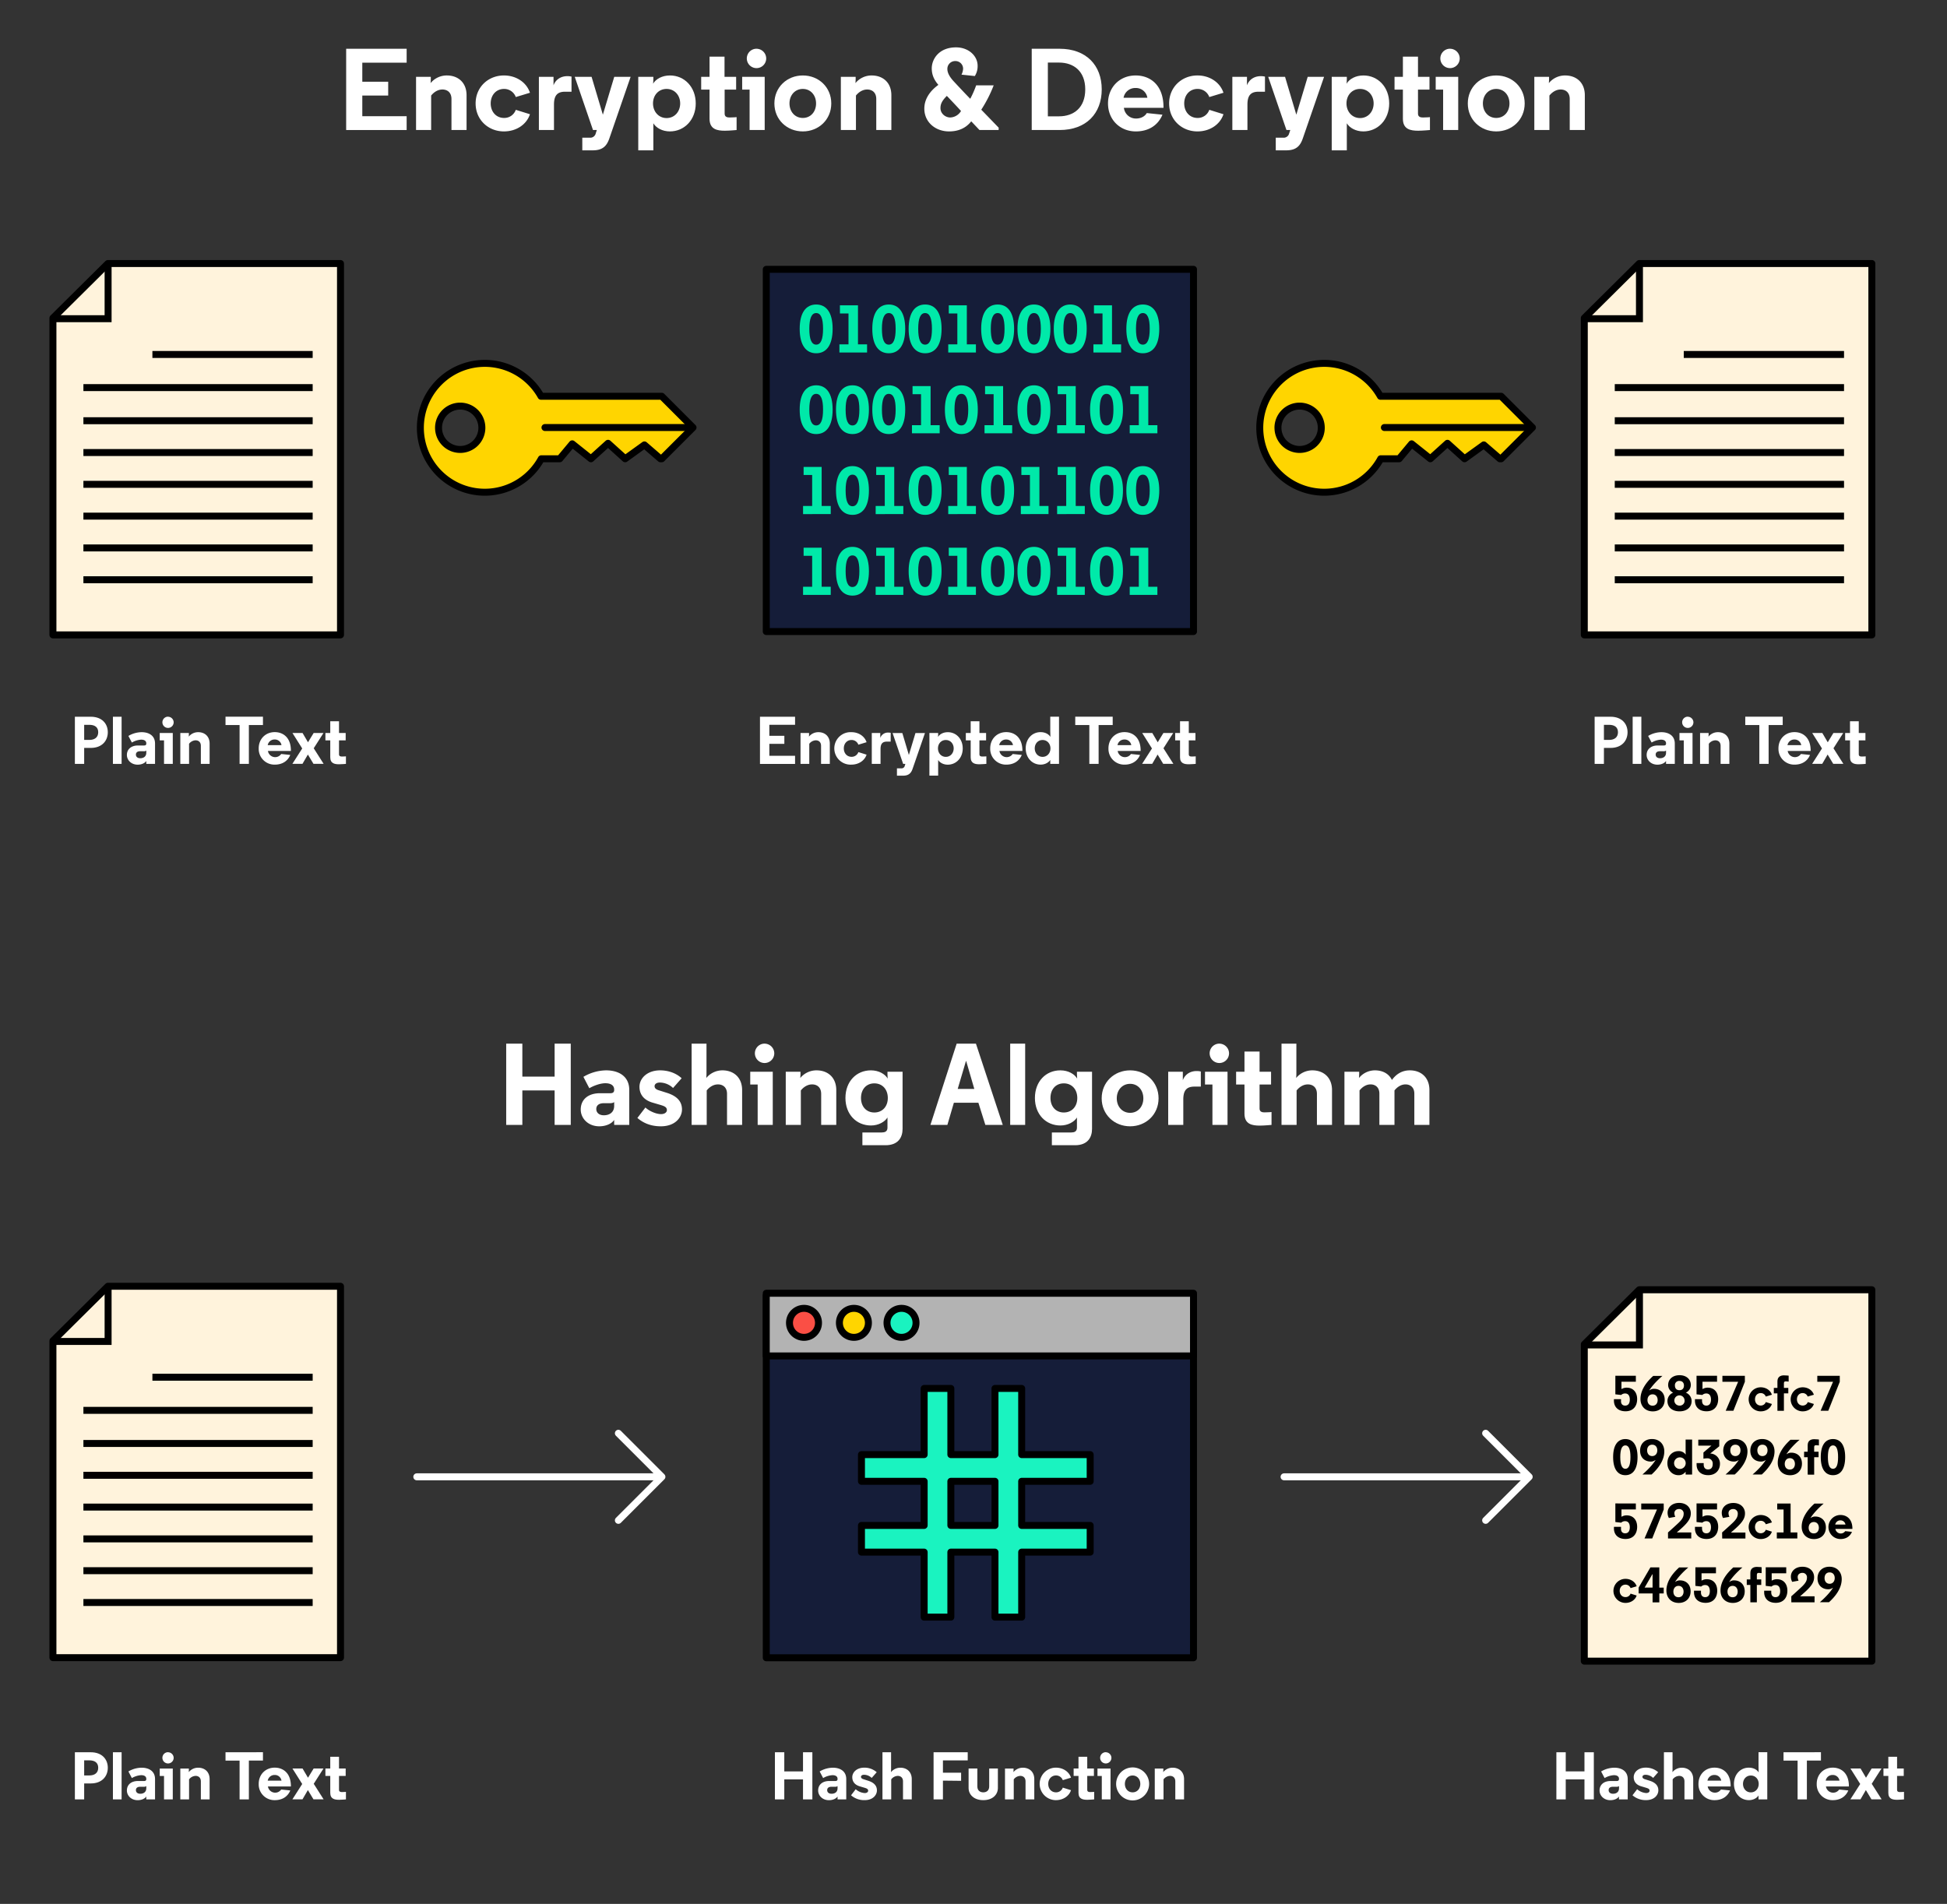 <svg id="Layer_1" data-name="Layer 1" xmlns="http://www.w3.org/2000/svg" viewBox="0 0 1677 1640"><rect x="0" y="0" width="1677" height="1640" fill="#333333" stroke="none"/><defs><style>.cls-1{fill:#fff;}.cls-2{fill:#fff3dc;}.cls-10,.cls-11,.cls-2,.cls-3,.cls-4,.cls-5,.cls-7,.cls-9{stroke:#000;}.cls-10,.cls-11,.cls-2,.cls-4,.cls-5,.cls-6,.cls-9{stroke-linecap:round;}.cls-10,.cls-11,.cls-2,.cls-4,.cls-5,.cls-6,.cls-7,.cls-9{stroke-linejoin:round;}.cls-10,.cls-11,.cls-2,.cls-3,.cls-4,.cls-5,.cls-6,.cls-7,.cls-9{stroke-width:6px;}.cls-3,.cls-5,.cls-6{fill:none;}.cls-3{stroke-miterlimit:10;}.cls-4{fill:#ffd500;}.cls-6{stroke:#fff;}.cls-7{fill:#151d39;}.cls-8{fill:#00e9a9;}.cls-9{fill:#b3b3b3;}.cls-10{fill:#1af3c0;}.cls-11{fill:#fa4f45;}</style></defs><path class="cls-1" d="M350.26,54h-38.2V70.4h22.3V82.3h-22.3v17.8h38.2V112h-52.1V42h52.1Z"/><path class="cls-1" d="M384.86,65c9.9,0,17,6.3,17,17v30h-13V85.3c0-5.8-3.7-8.2-7.8-8.2-3.8,0-7.2,2.1-9.7,5.2V112h-13V66.2h12.7V68c0,1.6-.2,3.6-.2,3.6A18,18,0,0,1,384.86,65Z"/><path class="cls-1" d="M422.66,89.1c0,7.2,4.7,12.5,11.5,12.5a10.49,10.49,0,0,0,10.1-7l12.2,3.8c-3,9.1-12,14.8-22.4,14.8-13.6,0-24.4-10.1-24.4-24.1S420.46,65,434.06,65c10.4,0,19.4,5.8,22.4,14.9l-12.2,3.7a10.63,10.63,0,0,0-10.1-7C427.36,76.6,422.66,81.9,422.66,89.1Z"/><path class="cls-1" d="M492.26,79h-5.5c-6.6,0-9.6,3.1-9.6,11.1V112h-13V66.2h12.6v7.3c1.8-4.9,6.2-7.9,11.9-7.9a14.56,14.56,0,0,1,3.6.4Z"/><path class="cls-1" d="M514.05,112h-3.3l-15.7-45.8h14.5l9.71,32.6,9.8-32.6h14.1l-18.3,53c-2.3,6.7-5.9,10.3-14.31,10.3h-9V118.6H508a4.77,4.77,0,0,0,5.1-3.6Z"/><path class="cls-1" d="M562.75,129.5h-13V66.2h13v2.2c0,2.2-.2,3.2-.2,3.7,2.2-3.9,7.61-7.1,14.51-7.1,12.6,0,22.2,10.1,22.2,24.1s-9.7,24.1-22.3,24.1c-6.5,0-11.91-3.1-14.21-7Zm-.3-40.4c0,7,4.8,12.6,11.71,12.6s11.7-5.6,11.7-12.6-4.8-12.5-11.7-12.5S562.45,82,562.45,89.1Z"/><path class="cls-1" d="M624.05,48.8V66.2h10v11h-9.9V97.9c0,2.9,2.3,3.3,4.3,3.3,3.3,0,6-.3,6-.3V112s-6.3.6-10.1.6c-6.5,0-13.2-1.1-13.2-10.3V77.2h-7.2v-11h7.2V48.8Z"/><path class="cls-1" d="M658.65,112h-13V77.2h-6.4v-11h19.4Zm-7.1-70a8.39,8.39,0,0,1,8.4,8.38v0a8.35,8.35,0,1,1-8.4-8.4Z"/><path class="cls-1" d="M667,89.1c0-14,10.9-24.1,24.5-24.1S716,75.1,716,89.1s-10.91,24.1-24.51,24.1S667,103.1,667,89.1Zm13,0c0,7.1,4.7,12.5,11.5,12.5s11.4-5.4,11.4-12.5-4.7-12.5-11.4-12.5S680,81.9,680,89.1Z"/><path class="cls-1" d="M750.75,65c9.9,0,17,6.3,17,17v30h-13V85.3c0-5.8-3.7-8.2-7.8-8.2-3.8,0-7.2,2.1-9.7,5.2V112h-13V66.2H737V68c0,1.6-.2,3.6-.2,3.6A18,18,0,0,1,750.75,65Z"/><path class="cls-1" d="M860.15,112h-16.5l-7.1-7.5c-4.6,5.9-11.1,8.7-19.1,8.7-11.9,0-21.3-8.1-21.3-19.6,0-7.9,4.4-14.9,12.1-20.5-4-4.6-5.7-9.1-5.7-14.2,0-7.9,6.1-18.1,20.9-18.1,10.8,0,18.6,7.3,18.6,15.9a15.89,15.89,0,0,1-2.4,8.8l-11.5-1.2a12.62,12.62,0,0,0,1.4-5.1,6.57,6.57,0,0,0-6.5-6.6A6.72,6.72,0,0,0,816,58.93a5.42,5.42,0,0,0,0,.57q0,4.65,5.4,10.5c5.1,5.5,11.7,12.5,14.3,15.1a84.33,84.33,0,0,0,5.1-11.6h15.1a115.63,115.63,0,0,1-10.7,21l15,15.5Zm-44.6-29.4c-4,4-5.5,6.8-5.5,10.5,0,4.9,4.4,8.1,8.4,8.1a11.26,11.26,0,0,0,9.3-5.6c-4-4.4-8.1-8.7-12.2-13Z"/><path class="cls-1" d="M912.65,112h-24V42h24c22.9,0,36.3,14.2,36.3,35S935.55,112,912.65,112Zm-.5-58.1h-9.6v46.3h9.6c12.8,0,22.6-7.5,22.6-23.2C934.75,61.5,925,53.9,912.15,53.9Z"/><path class="cls-1" d="M1002.15,92.9h-34.1a10.37,10.37,0,0,0,10.5,9.2c3.8,0,7.4-1.6,9.2-4.7l13.5,1.4c-4.1,9.8-12.7,14.4-22.9,14.4-13.7,0-24-10.1-24-24.1S964.45,65,978.15,65c12.6,0,24,8.2,24,27.4Zm-34.4-8.7h20.5a9.92,9.92,0,0,0-10.1-8.4A10.21,10.21,0,0,0,967.75,84.2Z"/><path class="cls-1" d="M1020,89.1c0,7.2,4.7,12.5,11.5,12.5a10.49,10.49,0,0,0,10.1-7l12.2,3.8c-3,9.1-12,14.8-22.4,14.8-13.6,0-24.4-10.1-24.4-24.1S1017.8,65,1031.4,65c10.4,0,19.4,5.8,22.4,14.9l-12.2,3.7a10.63,10.63,0,0,0-10.1-7C1024.65,76.6,1020,81.9,1020,89.1Z"/><path class="cls-1" d="M1089.55,79h-5.5c-6.6,0-9.6,3.1-9.6,11.1V112h-13V66.2h12.6v7.3c1.8-4.9,6.2-7.9,11.9-7.9a14.56,14.56,0,0,1,3.6.4Z"/><path class="cls-1" d="M1111.35,112h-3.3l-15.7-45.8h14.5l9.7,32.6,9.8-32.6h14.1l-18.3,53c-2.3,6.7-5.9,10.3-14.3,10.3h-9V118.6h6.4a4.77,4.77,0,0,0,5.1-3.6Z"/><path class="cls-1" d="M1160.05,129.5h-13V66.2h13v2.2c0,2.2-.2,3.2-.2,3.7,2.2-3.9,7.6-7.1,14.5-7.1,12.6,0,22.2,10.1,22.2,24.1s-9.7,24.1-22.3,24.1c-6.5,0-11.9-3.1-14.2-7Zm-.3-40.4c0,7,4.8,12.6,11.7,12.6s11.7-5.6,11.7-12.6-4.8-12.5-11.7-12.5S1159.75,82,1159.75,89.1Z"/><path class="cls-1" d="M1221.35,48.8V66.2h9.9v11h-9.9V97.9c0,2.9,2.3,3.3,4.3,3.3,3.3,0,6-.3,6-.3V112s-6.3.6-10.1.6c-6.5,0-13.2-1.1-13.2-10.3V77.2h-7.2v-11h7.2V48.8Z"/><path class="cls-1" d="M1256,112h-13V77.2h-6.4v-11H1256Zm-7.1-70a8.39,8.39,0,0,1,8.4,8.38v0a8.35,8.35,0,1,1-8.45-8.4Z"/><path class="cls-1" d="M1264.25,89.1c0-14,10.9-24.1,24.5-24.1s24.5,10.1,24.5,24.1-10.9,24.1-24.5,24.1S1264.25,103.1,1264.25,89.1Zm13,0c0,7.1,4.7,12.5,11.5,12.5s11.4-5.4,11.4-12.5-4.7-12.5-11.4-12.5S1277.25,81.9,1277.25,89.1Z"/><path class="cls-1" d="M1348.05,65c9.9,0,17,6.3,17,17v30h-13V85.3c0-5.8-3.7-8.2-7.8-8.2-3.8,0-7.2,2.1-9.7,5.2V112h-13V66.2h12.7V68c0,1.6-.2,3.6-.2,3.6A18,18,0,0,1,1348.05,65Z"/><path class="cls-1" d="M477.71,969V939.3h-27.8V969H436V899h13.91v28.4h27.8V899h13.9v70Z"/><path class="cls-1" d="M529,938.5c0-3.3-2.6-5.4-7.6-5.4-4.6,0-10.4,2.3-13.8,4.3l-5.1-9.8a39.29,39.29,0,0,1,19.6-5.6c10.4,0,19.9,4.8,19.9,16.9V969H529v-4.3c-2.4,3.6-7.6,5.5-12.8,5.5-9.7,0-16-6.9-16-14.4,0-8.7,6.4-14.1,16.6-14.1h9c2.2,0,3.2-1,3.2-2.7Zm0,14.1v-3.3c-.8.8-2.2,1-4,1h-4.9c-4.1,0-6.5,1.8-6.5,5s2.5,5.4,6.5,5.4C524.81,960.7,529,958.3,529,952.6Z"/><path class="cls-1" d="M579.71,937.2a16.7,16.7,0,0,0-11.3-4.7c-3.4,0-4.6,1.7-4.6,3.1,0,1.6,1,2.7,3.4,3.5l7.6,2.4c9.4,3.1,12.6,8.2,12.6,14.2,0,6.7-5.7,14.5-18.2,14.5-10.1,0-16.4-3.9-20.21-7.2l6.91-9c3.3,3.1,9.2,5.7,13.5,5.7,3.1,0,5-1.6,5-3.4,0-2.3-1.5-3.3-5.2-4.4l-7.8-2.3c-7.4-2.4-10.61-7.4-10.61-13.4,0-7.5,6.81-14.2,17.81-14.2,6,0,13.1,1.8,18.5,6.8Z"/><path class="cls-1" d="M622.21,922c9.9,0,17,6.3,17,17v30h-13V942.3c0-5.8-3.7-8.2-7.8-8.2-3.8,0-7.2,2.1-9.7,5.2V969h-13V899h12.81v26c0,1.6-.2,3.6-.2,3.6A18,18,0,0,1,622.21,922Z"/><path class="cls-1" d="M665.6,969h-13V934.2h-6.4v-11h19.4Zm-7.1-70a8.39,8.39,0,0,1,8.4,8.38v0a8.35,8.35,0,1,1-8.4-8.4Z"/><path class="cls-1" d="M703.3,922c9.91,0,17,6.3,17,17v30h-13V942.3c0-5.8-3.71-8.2-7.81-8.2-3.8,0-7.2,2.1-9.7,5.2V969h-13V923.2h12.7V925c0,1.6-.2,3.6-.2,3.6A18,18,0,0,1,703.3,922Z"/><path class="cls-1" d="M777.41,923.2v49.2c0,7.2-3.6,14.1-14.71,14.1H742.8v-11h16.7c2.3,0,4.9-.6,4.9-4.1v-8.8c-2.2,3.7-7.7,6.9-14.2,6.9-12.4,0-22-9.4-22-23.7s9.5-23.8,21.9-23.8c6.9,0,12.2,3.2,14.5,7.1,0-.5-.2-1.4-.2-3.8v-2.1ZM753.1,958.3c6.9,0,11.6-5.1,11.6-12.5s-4.7-12.6-11.6-12.6-11.5,5.1-11.5,12.6S746.3,958.3,753.1,958.3Z"/><path class="cls-1" d="M863.71,969h-15l-6-19.1H821.6L816,969H801.4L824,899h16.6ZM832.2,914H832l-7.1,24h14.3Z"/><path class="cls-1" d="M883,969H870.1V899H883Z"/><path class="cls-1" d="M940.6,923.2v49.2c0,7.2-3.6,14.1-14.7,14.1H906v-11h16.7c2.3,0,4.9-.6,4.9-4.1v-8.8c-2.2,3.7-7.7,6.9-14.2,6.9-12.4,0-22-9.4-22-23.7s9.5-23.8,21.9-23.8c6.9,0,12.2,3.2,14.5,7.1,0-.5-.2-1.4-.2-3.8v-2.1Zm-24.3,35.1c6.9,0,11.6-5.1,11.6-12.5s-4.7-12.6-11.6-12.6-11.5,5.1-11.5,12.6S909.5,958.3,916.3,958.3Z"/><path class="cls-1" d="M948.9,946.1c0-14,10.9-24.1,24.5-24.1s24.5,10.1,24.5,24.1-10.9,24.1-24.5,24.1S948.9,960.1,948.9,946.1Zm13,0c0,7.1,4.7,12.5,11.5,12.5s11.4-5.4,11.4-12.5-4.7-12.5-11.4-12.5S961.9,938.9,961.9,946.1Z"/><path class="cls-1" d="M1034.3,936h-5.5c-6.6,0-9.6,3.1-9.6,11.1V969h-13V923.2h12.6v7.3c1.8-4.9,6.2-7.9,11.9-7.9a14.56,14.56,0,0,1,3.6.4Z"/><path class="cls-1" d="M1057.3,969h-13V934.2h-6.4v-11h19.4Zm-7.1-70a8.39,8.39,0,0,1,8.4,8.38v0a8.35,8.35,0,1,1-8.4-8.4Z"/><path class="cls-1" d="M1084.9,905.8v17.4h9.9v11h-9.9v20.7c0,2.9,2.3,3.3,4.3,3.3,3.3,0,6-.3,6-.3V969s-6.3.6-10.1.6c-6.5,0-13.2-1.1-13.2-10.3V934.2h-7.2v-11h7.2V905.8Z"/><path class="cls-1" d="M1130.3,922c9.9,0,17,6.3,17,17v30h-13V942.3c0-5.8-3.7-8.2-7.8-8.2-3.8,0-7.2,2.1-9.7,5.2V969h-13V899h12.8v26c0,1.6-.2,3.6-.2,3.6A18,18,0,0,1,1130.3,922Z"/><path class="cls-1" d="M1218.2,942.1c0-5.6-3.6-8-7.6-8-3.7,0-7,2.1-9.5,5.2V969h-13V942.1c0-5.5-3.5-8-7.6-8-3.7,0-7,2.1-9.5,5.2V969h-13V923.2h12.7V925c0,1.6-.2,3.6-.2,3.6a17.74,17.74,0,0,1,13.7-6.6c6.8,0,12.1,2.9,14.7,8.3,3.8-5.3,9-8.3,15.4-8.3,9.9,0,16.9,6.3,16.9,17v30h-13Z"/><polygon class="cls-2" points="293.28 546.9 45.59 546.9 45.59 273.96 92.93 227 293.28 227 293.28 546.9"/><polyline class="cls-3" points="93.11 227 93.11 274.53 45.59 274.53"/><line class="cls-3" x1="131.27" y1="305.34" x2="269.31" y2="305.34"/><line class="cls-3" x1="71.84" y1="333.88" x2="269.31" y2="333.88"/><line class="cls-3" x1="71.84" y1="362.41" x2="269.31" y2="362.41"/><line class="cls-3" x1="71.84" y1="389.81" x2="269.31" y2="389.81"/><line class="cls-3" x1="71.84" y1="417.2" x2="269.31" y2="417.2"/><line class="cls-3" x1="71.84" y1="444.6" x2="269.31" y2="444.6"/><line class="cls-3" x1="71.84" y1="471.99" x2="269.31" y2="471.99"/><line class="cls-3" x1="71.84" y1="499.39" x2="269.31" y2="499.39"/><polygon class="cls-2" points="293.28 1427.9 45.59 1427.9 45.59 1154.96 92.93 1108 293.28 1108 293.28 1427.9"/><polyline class="cls-3" points="93.11 1108 93.11 1155.53 45.59 1155.53"/><line class="cls-3" x1="131.27" y1="1186.34" x2="269.31" y2="1186.34"/><line class="cls-3" x1="71.84" y1="1214.88" x2="269.31" y2="1214.88"/><line class="cls-3" x1="71.84" y1="1243.41" x2="269.31" y2="1243.41"/><line class="cls-3" x1="71.84" y1="1270.81" x2="269.31" y2="1270.81"/><line class="cls-3" x1="71.84" y1="1298.2" x2="269.31" y2="1298.2"/><line class="cls-3" x1="71.84" y1="1325.6" x2="269.31" y2="1325.6"/><line class="cls-3" x1="71.84" y1="1352.99" x2="269.31" y2="1352.99"/><line class="cls-3" x1="71.84" y1="1380.39" x2="269.31" y2="1380.39"/><polygon class="cls-2" points="1612.28 546.9 1364.59 546.9 1364.59 273.96 1411.93 227 1612.28 227 1612.28 546.9"/><polyline class="cls-3" points="1412.11 227 1412.11 274.53 1364.59 274.53"/><line class="cls-3" x1="1450.27" y1="305.34" x2="1588.31" y2="305.34"/><line class="cls-3" x1="1390.84" y1="333.88" x2="1588.31" y2="333.88"/><line class="cls-3" x1="1390.84" y1="362.41" x2="1588.31" y2="362.41"/><line class="cls-3" x1="1390.84" y1="389.81" x2="1588.31" y2="389.81"/><line class="cls-3" x1="1390.84" y1="417.2" x2="1588.31" y2="417.2"/><line class="cls-3" x1="1390.84" y1="444.6" x2="1588.31" y2="444.6"/><line class="cls-3" x1="1390.84" y1="471.99" x2="1588.31" y2="471.99"/><line class="cls-3" x1="1390.84" y1="499.39" x2="1588.31" y2="499.39"/><polygon class="cls-2" points="1612.28 1430.9 1364.59 1430.9 1364.59 1157.96 1411.93 1111 1612.28 1111 1612.28 1430.9"/><polyline class="cls-3" points="1412.11 1111 1412.11 1158.53 1364.59 1158.53"/><path class="cls-4" d="M417.57,313a55.5,55.5,0,1,0,48.67,82.18h15.9l10.74-12.86L509,395.18l14.73-13.32,14.74,13.32,16.58-11.94,13.82,11.94H570l26.92-26.91L570,341.35H466A55.49,55.49,0,0,0,417.57,313Zm-39.84,55.5a18.66,18.66,0,1,1,18.67,18.65h0A18.65,18.65,0,0,1,377.73,368.5Z"/><line class="cls-5" x1="469.39" y1="368.27" x2="592" y2="368.27"/><path class="cls-4" d="M1140.57,313a55.5,55.5,0,1,0,48.67,82.18h15.9l10.74-12.86L1232,395.18l14.73-13.32,14.74,13.32,16.58-11.94,13.82,11.94H1293l26.92-26.91L1293,341.35H1189A55.49,55.49,0,0,0,1140.57,313Zm-39.84,55.5a18.66,18.66,0,1,1,18.67,18.65h0a18.65,18.65,0,0,1-18.65-18.65Z"/><line class="cls-5" x1="1192.39" y1="368.27" x2="1315" y2="368.27"/><polyline class="cls-6" points="532.62 1234.62 570.13 1272.13 532.62 1309.63"/><line class="cls-6" x1="568.59" y1="1272.13" x2="359" y2="1272.13"/><polyline class="cls-6" points="1279.62 1234.62 1317.13 1272.13 1279.62 1309.63"/><line class="cls-6" x1="1315.59" y1="1272.13" x2="1106" y2="1272.13"/><rect class="cls-7" x="660" y="232" width="368" height="312"/><path class="cls-8" d="M717.17,283.24c0,14.44-5.63,21.06-14.16,21.06s-14.21-6.62-14.21-21.06c0-14.21,5.63-20.94,14.21-20.94S717.17,269,717.17,283.24ZM703,296.87c4,0,5.92-4.58,5.92-13.63S707,269.67,703,269.67s-5.91,4.64-5.91,13.57S699,296.87,703,296.87Z"/><path class="cls-8" d="M723.43,263H739v33.64h7.83v7H723v-7h7.83V270h-7.36Z"/><path class="cls-8" d="M779.69,283.24c0,14.44-5.63,21.06-14.15,21.06s-14.21-6.62-14.21-21.06c0-14.21,5.62-20.94,14.21-20.94S779.69,269,779.69,283.24Zm-14.15,13.63c4,0,5.91-4.58,5.91-13.63s-1.91-13.57-5.91-13.57-5.92,4.64-5.92,13.57S761.48,296.87,765.54,296.87Z"/><path class="cls-8" d="M811,283.24c0,14.44-5.63,21.06-14.15,21.06s-14.21-6.62-14.21-21.06c0-14.21,5.62-20.94,14.21-20.94S811,269,811,283.24Zm-14.2,13.63c4,0,5.91-4.58,5.91-13.63s-1.91-13.57-5.91-13.57-5.92,4.64-5.92,13.57S792.74,296.87,796.8,296.87Z"/><path class="cls-8" d="M817.21,263h15.55v33.64h7.83v7H816.75v-7h7.83V270h-7.37Z"/><path class="cls-8" d="M873.47,283.24c0,14.44-5.62,21.06-14.15,21.06s-14.21-6.62-14.21-21.06c0-14.21,5.63-20.94,14.21-20.94S873.47,269,873.47,283.24Zm-14.15,13.63c4,0,5.92-4.58,5.92-13.63s-1.92-13.57-5.92-13.57-5.92,4.64-5.92,13.57,1.86,13.63,5.92,13.63Z"/><path class="cls-8" d="M904.73,283.24c0,14.44-5.62,21.06-14.15,21.06s-14.21-6.62-14.21-21.06c0-14.21,5.63-20.94,14.21-20.94S904.73,269,904.73,283.24Zm-14.15,13.63c4,0,5.92-4.58,5.92-13.63s-1.92-13.57-5.92-13.57-5.91,4.64-5.91,13.57,1.85,13.63,5.91,13.63Z"/><path class="cls-8" d="M936,283.24c0,14.44-5.62,21.06-14.15,21.06s-14.21-6.62-14.21-21.06c0-14.21,5.63-20.94,14.21-20.94S936,269,936,283.24Zm-14.15,13.63c4,0,5.92-4.58,5.92-13.63s-1.92-13.57-5.92-13.57-5.91,4.64-5.91,13.57,1.84,13.63,5.9,13.63Z"/><path class="cls-8" d="M942.26,263H957.8v33.64h7.83v7H941.79v-7h7.83V270h-7.36Z"/><path class="cls-8" d="M998.52,283.24c0,14.44-5.63,21.06-14.16,21.06s-14.21-6.62-14.21-21.06c0-14.21,5.63-20.94,14.21-20.94S998.52,269,998.52,283.24Zm-14.16,13.63c4,0,5.92-4.58,5.92-13.63s-1.91-13.57-5.92-13.57-5.91,4.64-5.91,13.57,1.85,13.63,5.91,13.63Z"/><path class="cls-8" d="M717.17,352.84c0,14.44-5.63,21.06-14.16,21.06s-14.21-6.62-14.21-21.06c0-14.21,5.63-20.94,14.21-20.94S717.17,338.63,717.17,352.84ZM703,366.47c4,0,5.92-4.58,5.92-13.63S707,339.27,703,339.27s-5.91,4.64-5.91,13.57S699,366.47,703,366.47Z"/><path class="cls-8" d="M748.43,352.84c0,14.44-5.63,21.06-14.16,21.06s-14.21-6.62-14.21-21.06c0-14.21,5.63-20.94,14.21-20.94S748.43,338.63,748.43,352.84Zm-14.16,13.63c4,0,5.92-4.58,5.92-13.63s-1.91-13.57-5.92-13.57-5.91,4.64-5.91,13.57S730.21,366.47,734.27,366.47Z"/><path class="cls-8" d="M779.69,352.84c0,14.44-5.63,21.06-14.15,21.06s-14.21-6.62-14.21-21.06c0-14.21,5.62-20.94,14.21-20.94S779.69,338.63,779.69,352.84Zm-14.15,13.63c4,0,5.91-4.58,5.91-13.63s-1.91-13.57-5.91-13.57-5.92,4.64-5.92,13.57S761.48,366.47,765.54,366.47Z"/><path class="cls-8" d="M786,332.6h15.54v33.64h7.83v7H785.49v-7h7.83V339.56H786Z"/><path class="cls-8" d="M842.21,352.84c0,14.44-5.63,21.06-14.15,21.06s-14.21-6.62-14.21-21.06c0-14.21,5.62-20.94,14.21-20.94S842.21,338.63,842.21,352.84Zm-14.15,13.63c4,0,5.91-4.58,5.91-13.63s-1.91-13.57-5.91-13.57-5.92,4.64-5.92,13.57S824,366.47,828.06,366.47Z"/><path class="cls-8" d="M848.47,332.6H864v33.64h7.83v7H848v-7h7.83V339.56h-7.37Z"/><path class="cls-8" d="M904.73,352.84c0,14.44-5.62,21.06-14.15,21.06s-14.21-6.62-14.21-21.06c0-14.21,5.63-20.94,14.21-20.94S904.73,338.63,904.73,352.84Zm-14.15,13.63c4,0,5.92-4.58,5.92-13.63s-1.92-13.57-5.92-13.57-5.91,4.64-5.91,13.57,1.85,13.63,5.91,13.63Z"/><path class="cls-8" d="M911,332.6h15.54v33.64h7.83v7H910.53v-7h7.83V339.56H911Z"/><path class="cls-8" d="M967.25,352.84c0,14.44-5.62,21.06-14.15,21.06s-14.21-6.62-14.21-21.06c0-14.21,5.63-20.94,14.21-20.94S967.25,338.63,967.25,352.84ZM953.1,366.47c4,0,5.92-4.58,5.92-13.63s-1.91-13.57-5.92-13.57-5.91,4.64-5.91,13.57S949,366.47,953.1,366.47Z"/><path class="cls-8" d="M973.52,332.6h15.54v33.64h7.83v7H973.05v-7h7.83V339.56h-7.36Z"/><path class="cls-8" d="M692.17,402.2h15.54v33.64h7.83v7H691.7v-7h7.83V409.16h-7.36Z"/><path class="cls-8" d="M748.43,422.44c0,14.44-5.63,21.06-14.16,21.06s-14.21-6.62-14.21-21.06c0-14.21,5.63-20.94,14.21-20.94S748.43,408.23,748.43,422.44Zm-14.16,13.63c4,0,5.92-4.58,5.92-13.63s-1.91-13.57-5.92-13.57-5.91,4.64-5.91,13.57S730.21,436.07,734.27,436.07Z"/><path class="cls-8" d="M754.69,402.2h15.54v33.64h7.83v7H754.23v-7h7.83V409.16h-7.37Z"/><path class="cls-8" d="M811,422.44c0,14.44-5.63,21.06-14.15,21.06s-14.21-6.62-14.21-21.06c0-14.21,5.62-20.94,14.21-20.94S811,408.23,811,422.44Zm-14.2,13.63c4,0,5.91-4.58,5.91-13.63s-1.91-13.57-5.91-13.57-5.92,4.64-5.92,13.57S792.74,436.07,796.8,436.07Z"/><path class="cls-8" d="M817.21,402.2h15.55v33.64h7.83v7H816.75v-7h7.83V409.16h-7.37Z"/><path class="cls-8" d="M873.47,422.44c0,14.44-5.62,21.06-14.15,21.06s-14.21-6.62-14.21-21.06c0-14.21,5.63-20.94,14.21-20.94S873.47,408.23,873.47,422.44Zm-14.15,13.63c4,0,5.92-4.58,5.92-13.63s-1.92-13.57-5.92-13.57-5.92,4.64-5.92,13.57,1.86,13.63,5.92,13.63Z"/><path class="cls-8" d="M879.74,402.2h15.54v33.64h7.83v7H879.27v-7h7.83V409.16h-7.36Z"/><path class="cls-8" d="M911,402.2h15.54v33.64h7.83v7H910.53v-7h7.83V409.16H911Z"/><path class="cls-8" d="M967.25,422.44c0,14.44-5.62,21.06-14.15,21.06s-14.21-6.62-14.21-21.06c0-14.21,5.63-20.94,14.21-20.94S967.25,408.23,967.25,422.44ZM953.1,436.07c4,0,5.92-4.58,5.92-13.63s-1.91-13.57-5.92-13.57-5.91,4.64-5.91,13.57S949,436.07,953.1,436.07Z"/><path class="cls-8" d="M998.52,422.44c0,14.44-5.63,21.06-14.16,21.06s-14.21-6.62-14.21-21.06c0-14.21,5.63-20.94,14.21-20.94S998.52,408.23,998.52,422.44Zm-14.16,13.63c4,0,5.92-4.58,5.92-13.63s-1.91-13.57-5.92-13.57-5.91,4.64-5.91,13.57,1.85,13.63,5.91,13.63Z"/><path class="cls-8" d="M692.17,471.8h15.54v33.64h7.83v7H691.7v-7h7.83V478.76h-7.36Z"/><path class="cls-8" d="M748.43,492c0,14.44-5.63,21.06-14.16,21.06s-14.21-6.62-14.21-21.06c0-14.21,5.63-20.94,14.21-20.94S748.43,477.83,748.43,492Zm-14.16,13.63c4,0,5.92-4.58,5.92-13.63s-1.91-13.57-5.92-13.57-5.91,4.64-5.91,13.57,1.85,13.67,5.91,13.67Z"/><path class="cls-8" d="M754.69,471.8h15.54v33.64h7.83v7H754.23v-7h7.83V478.76h-7.37Z"/><path class="cls-8" d="M811,492c0,14.44-5.63,21.06-14.15,21.06s-14.21-6.62-14.21-21.06c0-14.21,5.62-20.94,14.21-20.94S811,477.83,811,492Zm-14.2,13.67c4,0,5.91-4.58,5.91-13.63s-1.91-13.57-5.91-13.57-5.92,4.64-5.92,13.57S792.74,505.67,796.8,505.67Z"/><path class="cls-8" d="M817.21,471.8h15.55v33.64h7.83v7H816.75v-7h7.83V478.76h-7.37Z"/><path class="cls-8" d="M873.47,492c0,14.44-5.62,21.06-14.15,21.06s-14.21-6.62-14.21-21.06c0-14.21,5.63-20.94,14.21-20.94S873.47,477.83,873.47,492Zm-14.15,13.63c4,0,5.92-4.58,5.92-13.63s-1.92-13.57-5.92-13.57-5.92,4.64-5.92,13.57,1.86,13.67,5.92,13.67Z"/><path class="cls-8" d="M904.73,492c0,14.44-5.62,21.06-14.15,21.06s-14.21-6.62-14.21-21.06c0-14.21,5.63-20.94,14.21-20.94S904.73,477.83,904.73,492Zm-14.15,13.63c4,0,5.92-4.58,5.92-13.63s-1.92-13.57-5.92-13.57-5.91,4.64-5.91,13.57,1.85,13.67,5.91,13.67Z"/><path class="cls-8" d="M911,471.8h15.54v33.64h7.83v7H910.53v-7h7.83V478.76H911Z"/><path class="cls-8" d="M967.25,492c0,14.44-5.62,21.06-14.15,21.06s-14.21-6.62-14.21-21.06c0-14.21,5.63-20.94,14.21-20.94S967.25,477.83,967.25,492ZM953.1,505.67c4,0,5.92-4.58,5.92-13.63s-1.91-13.57-5.92-13.57-5.91,4.64-5.91,13.57S949,505.67,953.1,505.67Z"/><path class="cls-8" d="M973.52,471.8h15.54v33.64h7.83v7H973.05v-7h7.83V478.76h-7.36Z"/><rect class="cls-7" x="660" y="1116" width="368" height="312"/><path class="cls-1" d="M691.65,1550v-17.23H675.53V1550h-8.07v-40.6h8.07v16.47h16.12V1509.4h8.06V1550Z"/><path class="cls-1" d="M721.4,1532.27c0-1.92-1.5-3.14-4.4-3.14a18,18,0,0,0-8,2.5l-3-5.69a22.73,22.73,0,0,1,11.36-3.24c6,0,11.54,2.78,11.54,9.8V1550h-7.5v-2.5c-1.39,2.09-4.4,3.19-7.42,3.19-5.63,0-9.28-4-9.28-8.35,0-5,3.71-8.18,9.63-8.18h5.22c1.27,0,1.85-.58,1.85-1.56Zm0,8.17v-1.91a3.25,3.25,0,0,1-2.32.58h-2.84c-2.38,0-3.77,1-3.77,2.9s1.45,3.13,3.77,3.13c2.76,0,5.16-1.39,5.16-4.7Z"/><path class="cls-1" d="M750.81,1531.51a9.62,9.62,0,0,0-6.55-2.72c-2,0-2.67,1-2.67,1.79s.58,1.57,2,2L748,1534c5.45,1.79,7.31,4.75,7.31,8.23,0,3.89-3.31,8.41-10.56,8.41a17.17,17.17,0,0,1-11.72-4.17l4-5.22a13.11,13.11,0,0,0,7.83,3.3c1.79,0,2.9-.93,2.9-2,0-1.33-.87-1.91-3-2.55l-4.52-1.34c-4.3-1.39-6.15-4.29-6.15-7.77,0-4.35,3.94-8.23,10.32-8.23a15.85,15.85,0,0,1,10.73,3.94Z"/><path class="cls-1" d="M775.46,1522.7c5.74,0,9.86,3.65,9.86,9.86V1550h-7.54v-15.49c0-3.36-2.15-4.76-4.52-4.76a7.35,7.35,0,0,0-5.63,3V1550h-7.54v-40.6h7.42v15.08c0,.92-.11,2.08-.11,2.08A10.42,10.42,0,0,1,775.46,1522.7Z"/><path class="cls-1" d="M812.17,1533.83V1550h-8.06v-40.6h29.41v7H812.17V1527h15.66v7Z"/><path class="cls-1" d="M834.27,1540.21v-16.82h7.54v15.43c0,3.65,2.44,5.1,5.11,5.1s5.1-1.45,5.1-5.1v-15.43h7.48v16.82c0,5.57-4.41,10.44-12.58,10.44S834.27,1545.78,834.27,1540.21Z"/><path class="cls-1" d="M881,1522.7c5.74,0,9.86,3.65,9.86,9.86V1550h-7.54v-15.49c0-3.36-2.15-4.76-4.52-4.76a7.35,7.35,0,0,0-5.63,3V1550h-7.54v-26.57H873v1c0,.92-.12,2.08-.12,2.08A10.49,10.49,0,0,1,881,1522.7Z"/><path class="cls-1" d="M902.88,1536.67c0,4.18,2.73,7.25,6.67,7.25a6.06,6.06,0,0,0,5.86-4.06l7.08,2.21c-1.74,5.28-7,8.58-13,8.58a14,14,0,0,1,0-28c6,0,11.25,3.36,13,8.64l-7.08,2.14a6.16,6.16,0,0,0-5.86-4.06C905.61,1529.42,902.88,1532.5,902.88,1536.67Z"/><path class="cls-1" d="M936.47,1513.3v10.09h5.74v6.38h-5.74v12c0,1.68,1.33,1.91,2.49,1.91,1.91,0,3.48-.17,3.48-.17V1550s-3.65.34-5.86.34c-3.77,0-7.65-.63-7.65-6v-14.56h-4.18v-6.38h4.18v-10.1Z"/><path class="cls-1" d="M956.53,1550H949v-20.19h-3.71v-6.38h11.25Zm-4.11-40.6a4.87,4.87,0,0,1,4.87,4.85v0a4.85,4.85,0,1,1-4.9-4.91h0Z"/><path class="cls-1" d="M961.35,1536.67a14.21,14.21,0,0,1,28.42,0,14.21,14.21,0,0,1-28.42,0Zm7.54,0c0,4.12,2.72,7.25,6.67,7.25s6.61-3.13,6.61-7.25-2.73-7.25-6.61-7.25-6.67,3.08-6.67,7.25Z"/><path class="cls-1" d="M1010,1522.7c5.74,0,9.86,3.65,9.86,9.86V1550h-7.54v-15.49c0-3.36-2.15-4.76-4.52-4.76a7.35,7.35,0,0,0-5.63,3V1550h-7.54v-26.57H1002v1c0,.92-.12,2.08-.12,2.08A10.49,10.49,0,0,1,1010,1522.7Z"/><path class="cls-1" d="M1364.74,1550v-17.23h-16.13V1550h-8.06v-40.6h8.06v16.47h16.13V1509.4h8.06V1550Z"/><path class="cls-1" d="M1394.49,1532.27c0-1.92-1.51-3.14-4.41-3.14a18,18,0,0,0-8,2.5l-3-5.69a22.79,22.79,0,0,1,11.37-3.24c6,0,11.54,2.78,11.54,9.8V1550h-7.54v-2.5c-1.39,2.09-4.41,3.19-7.42,3.19-5.63,0-9.28-4-9.28-8.35,0-5,3.71-8.18,9.62-8.18h5.22c1.28,0,1.86-.58,1.86-1.56Zm0,8.17v-1.91a3.29,3.29,0,0,1-2.32.58h-2.84c-2.38,0-3.77,1-3.77,2.9s1.45,3.13,3.77,3.13c2.72,0,5.16-1.39,5.16-4.7Z"/><path class="cls-1" d="M1423.9,1531.51a9.64,9.64,0,0,0-6.56-2.72c-2,0-2.67,1-2.67,1.79s.58,1.57,2,2l4.4,1.4c5.46,1.79,7.31,4.75,7.31,8.23,0,3.89-3.3,8.41-10.55,8.41a17.17,17.17,0,0,1-11.72-4.17l4-5.22a13.26,13.26,0,0,0,7.83,3.3c1.8,0,2.9-.93,2.9-2,0-1.33-.87-1.91-3-2.55l-4.53-1.34c-4.29-1.39-6.15-4.29-6.15-7.77,0-4.35,3.95-8.23,10.33-8.23a15.85,15.85,0,0,1,10.73,3.94Z"/><path class="cls-1" d="M1448.55,1522.7c5.74,0,9.86,3.65,9.86,9.86V1550h-7.54v-15.49c0-3.36-2.15-4.76-4.53-4.76a7.35,7.35,0,0,0-5.62,3V1550h-7.54v-40.6h7.42v15.08c0,.92-.12,2.08-.12,2.08A10.44,10.44,0,0,1,1448.55,1522.7Z"/><path class="cls-1" d="M1490.65,1538.88h-19.77a6.31,6.31,0,0,0,11.42,2.61l7.83.81c-2.38,5.68-7.36,8.35-13.28,8.35a13.55,13.55,0,0,1-13.92-13.17c0-.27,0-.55,0-.83,0-8.12,5.86-14,13.8-14,7.31,0,13.92,4.75,13.92,15.89Zm-20-5.05h11.89a5.76,5.76,0,0,0-5.86-4.87,5.92,5.92,0,0,0-6,4.87Z"/><path class="cls-1" d="M1514.66,1546.59c-1.33,2.21-4.46,4.06-8.29,4.06-7.31,0-12.88-5.86-12.88-14s5.51-14,12.82-14c4.06,0,7.14,1.85,8.47,4.11,0-.87-.12-3.07-.12-5v-12.41h7.54V1550h-7.54Zm-13.39-9.92c0,4.06,2.78,7.31,6.78,7.31s6.79-3.25,6.79-7.31-2.79-7.25-6.79-7.25-6.78,3.14-6.78,7.25Z"/><path class="cls-1" d="M1568.43,1509.36v7.19h-12.12V1550h-8v-33.41h-12.12v-7.19Z"/><path class="cls-1" d="M1592.5,1538.88h-19.78a6.31,6.31,0,0,0,11.43,2.61l7.83.81c-2.38,5.68-7.37,8.35-13.28,8.35a13.55,13.55,0,0,1-13.92-13.17c0-.27,0-.55,0-.83,0-8.12,5.86-14,13.8-14,7.31,0,13.92,4.75,13.92,15.89Zm-20-5.05h11.89a5.76,5.76,0,0,0-5.86-4.87,5.92,5.92,0,0,0-6,4.87Z"/><path class="cls-1" d="M1602.25,1536.73l-8.42-13.34h8.71l4.69,7.95,4.87-7.95h8.47l-8.41,13.17,8.53,13.4h-8.76l-4.81-8-4.64,8h-8.7Z"/><path class="cls-1" d="M1634,1513.3v10.09h5.74v6.38H1634v12c0,1.68,1.33,1.91,2.49,1.91,1.92,0,3.48-.17,3.48-.17V1550s-3.65.34-5.85.34c-3.77,0-7.66-.63-7.66-6v-14.56h-4.18v-6.38h4.18v-10.1Z"/><path class="cls-1" d="M72.5,1550h-8v-40.6H78.24c9.57,0,14.62,6,14.62,13.34s-5,13.51-14.62,13.51H72.5Zm0-33.64v13H77c4.41,0,7.6-2.09,7.6-6.61s-3.19-6.38-7.6-6.38Z"/><path class="cls-1" d="M104.74,1550H97.26v-40.6h7.48Z"/><path class="cls-1" d="M126,1532.27c0-1.92-1.51-3.14-4.41-3.14a18,18,0,0,0-8,2.5l-3-5.69A22.74,22.74,0,0,1,122,1522.7c6,0,11.54,2.78,11.54,9.8V1550H126v-2.5c-1.39,2.09-4.41,3.19-7.42,3.19-5.63,0-9.28-4-9.28-8.35,0-5,3.71-8.18,9.63-8.18h5.22c1.27,0,1.85-.58,1.85-1.56Zm0,8.17v-1.91a3.25,3.25,0,0,1-2.32.58h-2.84c-2.38,0-3.77,1-3.77,2.9s1.45,3.13,3.77,3.13c2.7,0,5.16-1.39,5.16-4.7Z"/><path class="cls-1" d="M148.82,1550h-7.54v-20.19h-3.71v-6.38h11.25Zm-4.11-40.6a4.87,4.87,0,0,1,4.87,4.85v0a4.85,4.85,0,1,1-4.9-4.91h0Z"/><path class="cls-1" d="M170.69,1522.7c5.74,0,9.86,3.65,9.86,9.86V1550H173v-15.49c0-3.36-2.15-4.76-4.52-4.76a7.35,7.35,0,0,0-5.63,3V1550h-7.54v-26.57h7.37v1c0,.92-.12,2.08-.12,2.08A10.45,10.45,0,0,1,170.69,1522.7Z"/><path class="cls-1" d="M226.49,1509.36v7.19H214.36V1550h-8v-33.41H194.24v-7.19Z"/><path class="cls-1" d="M250.56,1538.88H230.78a6.31,6.31,0,0,0,11.42,2.61l7.83.81c-2.37,5.68-7.36,8.35-13.28,8.35a13.55,13.55,0,0,1-13.92-13.17c0-.27,0-.55,0-.83,0-8.12,5.86-14,13.81-14,7.3,0,13.92,4.75,13.92,15.89Zm-20-5.05h11.89a5.75,5.75,0,0,0-5.85-4.87,5.93,5.93,0,0,0-6,4.87Z"/><path class="cls-1" d="M260.3,1536.73l-8.41-13.34h8.7l4.7,7.95,4.87-7.95h8.47l-8.41,13.17,8.52,13.4H270l-4.82-8-4.64,8h-8.7Z"/><path class="cls-1" d="M292,1513.3v10.09h5.74v6.38H292v12c0,1.68,1.33,1.91,2.49,1.91,1.91,0,3.48-.17,3.48-.17V1550s-3.65.34-5.86.34c-3.77,0-7.65-.63-7.65-6v-14.56h-4.18v-6.38h4.18v-10.1Z"/><path class="cls-1" d="M684.81,624.32H662.65v9.51h12.93v6.9H662.65v10.32h22.16v7H654.59V617.4h30.22Z"/><path class="cls-1" d="M704.88,630.7c5.74,0,9.86,3.65,9.86,9.86V658H707.2V642.47c0-3.36-2.15-4.76-4.53-4.76a7.35,7.35,0,0,0-5.62,3V658h-7.54V631.39h7.36v1.05c0,.92-.11,2.08-.11,2.08A10.46,10.46,0,0,1,704.88,630.7Z"/><path class="cls-1" d="M726.8,644.67c0,4.18,2.73,7.25,6.67,7.25a6.1,6.1,0,0,0,5.86-4.06l7.07,2.21c-1.74,5.28-7,8.58-13,8.58a14,14,0,0,1-1.67-27.95,15.5,15.5,0,0,1,1.67,0c6,0,11.25,3.36,13,8.64l-7.07,2.14a6.18,6.18,0,0,0-5.86-4.06C729.53,637.42,726.8,640.5,726.8,644.67Z"/><path class="cls-1" d="M767.17,638.82H764c-3.83,0-5.57,1.79-5.57,6.43V658h-7.54V631.39h7.31v4.24a7,7,0,0,1,6.9-4.59,8.18,8.18,0,0,1,2.09.24Z"/><path class="cls-1" d="M779.81,658H777.9l-9.11-26.57h8.41l5.63,18.91,5.68-18.91h8.18l-10.62,30.74c-1.33,3.89-3.42,6-8.29,6h-5.22v-6.33h3.71a2.77,2.77,0,0,0,3-2.08Z"/><path class="cls-1" d="M808.06,668.11h-7.54V631.39h7.54v1.28c0,1.27-.12,1.85-.12,2.14,1.28-2.26,4.41-4.11,8.41-4.11,7.31,0,12.88,5.85,12.88,14s-5.63,14-12.94,14c-3.77,0-6.9-1.8-8.23-4.06Zm-.18-23.44c0,4.06,2.79,7.31,6.79,7.31s6.78-3.25,6.78-7.31-2.78-7.25-6.78-7.25S807.88,640.56,807.88,644.67Z"/><path class="cls-1" d="M843.61,621.3v10.09h5.74v6.38h-5.74v12c0,1.68,1.33,1.91,2.49,1.91,1.92,0,3.48-.17,3.48-.17V658s-3.65.34-5.85.34c-3.77,0-7.66-.63-7.66-6V637.77h-4.18v-6.38h4.18V621.3Z"/><path class="cls-1" d="M880.61,646.88H860.84a6.31,6.31,0,0,0,11.42,2.61l7.83.81c-2.38,5.68-7.36,8.35-13.28,8.35a13.55,13.55,0,0,1-13.92-13.17c0-.27,0-.55,0-.83,0-8.12,5.86-14,13.8-14,7.31,0,13.92,4.75,13.92,15.89Zm-20-5H872.5a5.76,5.76,0,0,0-5.86-4.87,5.92,5.92,0,0,0-6,4.82Z"/><path class="cls-1" d="M904.62,654.59c-1.33,2.21-4.46,4.06-8.29,4.06-7.31,0-12.87-5.86-12.87-14s5.5-14,12.81-14c4.06,0,7.14,1.85,8.47,4.11,0-.87-.12-3.07-.12-5v-12.4h7.54V658h-7.54Zm-13.39-9.92c0,4.06,2.78,7.31,6.78,7.31s6.79-3.25,6.79-7.31-2.79-7.25-6.79-7.25-6.78,3.14-6.78,7.25Z"/><path class="cls-1" d="M958.39,617.36v7.19H946.27V658h-8V624.55H926.14v-7.19Z"/><path class="cls-1" d="M982.46,646.88H962.68a6.31,6.31,0,0,0,11.43,2.61l7.83.81c-2.38,5.68-7.37,8.35-13.28,8.35a13.55,13.55,0,0,1-13.92-13.17c0-.27,0-.55,0-.83,0-8.12,5.86-14,13.8-14,7.31,0,13.92,4.75,13.92,15.89Zm-20-5H974.4a5.76,5.76,0,0,0-5.86-4.87,5.91,5.91,0,0,0-6,4.82Z"/><path class="cls-1" d="M992.21,644.73l-8.41-13.34h8.7l4.69,8,4.87-8h8.47l-8.41,13.17,8.53,13.4h-8.76l-4.81-8-4.64,8h-8.7Z"/><path class="cls-1" d="M1023.93,621.3v10.09h5.74v6.38h-5.74v12c0,1.68,1.33,1.91,2.49,1.91,1.92,0,3.48-.17,3.48-.17V658s-3.65.34-5.85.34c-3.77,0-7.66-.63-7.66-6V637.77h-4.18v-6.38h4.18V621.3Z"/><path class="cls-1" d="M1381.5,658h-8V617.4h13.75c9.57,0,14.61,6,14.61,13.34s-5,13.51-14.61,13.51h-5.74Zm0-33.64v13h4.5c4.41,0,7.6-2.09,7.6-6.61s-3.19-6.38-7.6-6.38Z"/><path class="cls-1" d="M1413.74,658h-7.48V617.4h7.48Z"/><path class="cls-1" d="M1435,640.27c0-1.92-1.51-3.14-4.41-3.14a18,18,0,0,0-8,2.5l-3-5.69A22.74,22.74,0,0,1,1431,630.7c6,0,11.54,2.78,11.54,9.8V658H1435v-2.5c-1.39,2.09-4.41,3.19-7.42,3.19-5.63,0-9.28-4-9.28-8.35,0-5,3.71-8.18,9.63-8.18h5.22c1.27,0,1.85-.58,1.85-1.56Zm0,8.17v-1.91a3.25,3.25,0,0,1-2.32.58h-2.84c-2.38,0-3.77,1-3.77,2.9s1.45,3.13,3.77,3.13C1432.54,653.14,1435,651.75,1435,648.44Z"/><path class="cls-1" d="M1457.82,658h-7.54V637.77h-3.71v-6.38h11.25Zm-4.11-40.6a4.87,4.87,0,0,1,4.87,4.85v0a4.85,4.85,0,1,1-4.9-4.91h0Z"/><path class="cls-1" d="M1479.69,630.7c5.74,0,9.86,3.65,9.86,9.86V658H1482V642.47c0-3.36-2.15-4.76-4.52-4.76a7.35,7.35,0,0,0-5.63,3V658h-7.54V631.39h7.37v1.05c0,.92-.12,2.08-.12,2.08A10.48,10.48,0,0,1,1479.69,630.7Z"/><path class="cls-1" d="M1535.49,617.36v7.19h-12.13V658h-8V624.55h-12.12v-7.19Z"/><path class="cls-1" d="M1559.56,646.88h-19.78a6.31,6.31,0,0,0,11.42,2.61l7.83.81c-2.37,5.68-7.36,8.35-13.28,8.35a13.55,13.55,0,0,1-13.92-13.17c0-.27,0-.55,0-.83,0-8.12,5.86-14,13.81-14,7.3,0,13.92,4.75,13.92,15.89Zm-20-5h11.89a5.75,5.75,0,0,0-5.85-4.87,5.93,5.93,0,0,0-6,4.82Z"/><path class="cls-1" d="M1569.3,644.73l-8.41-13.34h8.7l4.7,8,4.87-8h8.47l-8.41,13.17,8.52,13.4H1579l-4.82-8-4.64,8h-8.7Z"/><path class="cls-1" d="M1601,621.3v10.09h5.74v6.38H1601v12c0,1.68,1.33,1.91,2.49,1.91,1.91,0,3.48-.17,3.48-.17V658s-3.65.34-5.86.34c-3.77,0-7.65-.63-7.65-6V637.77h-4.18v-6.38h4.18V621.3Z"/><path class="cls-1" d="M72.5,658h-8V617.4H78.24c9.57,0,14.62,6,14.62,13.34s-5,13.51-14.62,13.51H72.5Zm0-33.64v13H77c4.41,0,7.6-2.09,7.6-6.61s-3.19-6.38-7.6-6.38Z"/><path class="cls-1" d="M104.74,658H97.26V617.4h7.48Z"/><path class="cls-1" d="M126,640.27c0-1.92-1.51-3.14-4.41-3.14a18,18,0,0,0-8,2.5l-3-5.69A22.74,22.74,0,0,1,122,630.7c6,0,11.54,2.78,11.54,9.8V658H126v-2.5c-1.39,2.09-4.41,3.19-7.42,3.19-5.63,0-9.28-4-9.28-8.35,0-5,3.71-8.18,9.63-8.18h5.22c1.27,0,1.85-.58,1.85-1.56Zm0,8.17v-1.91a3.25,3.25,0,0,1-2.32.58h-2.84c-2.38,0-3.77,1-3.77,2.9s1.45,3.13,3.77,3.13C123.54,653.14,126,651.75,126,648.44Z"/><path class="cls-1" d="M148.82,658h-7.54V637.77h-3.71v-6.38h11.25Zm-4.11-40.6a4.87,4.87,0,0,1,4.87,4.85v0a4.85,4.85,0,1,1-4.9-4.91h0Z"/><path class="cls-1" d="M170.69,630.7c5.74,0,9.86,3.65,9.86,9.86V658H173V642.47c0-3.36-2.15-4.76-4.52-4.76a7.35,7.35,0,0,0-5.63,3V658h-7.54V631.39h7.37v1.05c0,.92-.12,2.08-.12,2.08A10.48,10.48,0,0,1,170.69,630.7Z"/><path class="cls-1" d="M226.49,617.36v7.19H214.36V658h-8V624.55H194.24v-7.19Z"/><path class="cls-1" d="M250.56,646.88H230.78a6.31,6.31,0,0,0,11.42,2.61l7.83.81c-2.37,5.68-7.36,8.35-13.28,8.35a13.55,13.55,0,0,1-13.92-13.17c0-.27,0-.55,0-.83,0-8.12,5.86-14,13.81-14,7.3,0,13.92,4.75,13.92,15.89Zm-20-5h11.89A5.75,5.75,0,0,0,236.6,637a5.93,5.93,0,0,0-6,4.82Z"/><path class="cls-1" d="M260.3,644.73l-8.41-13.34h8.7l4.7,8,4.87-8h8.47l-8.41,13.17,8.52,13.4H270l-4.82-8-4.64,8h-8.7Z"/><path class="cls-1" d="M292,621.3v10.09h5.74v6.38H292v12c0,1.68,1.33,1.91,2.49,1.91,1.91,0,3.48-.17,3.48-.17V658s-3.65.34-5.86.34c-3.77,0-7.65-.63-7.65-6V637.77h-4.18v-6.38h4.18V621.3Z"/><rect class="cls-9" x="660" y="1114" width="368" height="54"/><path class="cls-10" d="M939,1276v-23H880v-57H857v57H819v-57H796v57H742v23h54v38H742v23h54v56h23v-56h38v56h23v-56h59v-23H880v-38Zm-82,38H819v-38h38Z"/><circle class="cls-11" cx="692.5" cy="1139.5" r="12.5"/><circle class="cls-4" cx="735.5" cy="1139.5" r="12.5"/><circle class="cls-10" cx="776.5" cy="1139.5" r="12.5"/><path d="M1399.79,1210.79c2.88,0,4-2.24,4-5.21s-1.16-5.24-4-5.24a4.86,4.86,0,0,0-3.44,1.29l-5-.56v-16H1409v5.16H1396.6v6.23h.22a8.2,8.2,0,0,1,4.3-1.12c5.71,0,9,4.09,9,9.85,0,6.11-3.48,10.49-10,10.49s-10-3.83-10-9.11v-1.34h6.11v1.29C1396.05,1208.72,1397,1210.79,1399.79,1210.79Z"/><path d="M1420.77,1197.59a6.19,6.19,0,0,1,4-1.25c4.6,0,9.08,3,9.08,9.42,0,6-4.17,10-10.24,10-6.4,0-10.62-4.38-10.62-10.66,0-8.69,6.49-15.65,10-19l1-.9h7.91l-.6.51c-2.2,1.89-7.57,6.88-10.71,11.87Zm2.67,13.28c2.88,0,4.34-2.23,4.34-4.86s-1.46-4.94-4.34-4.94-4.43,2.28-4.43,4.94,1.46,4.86,4.43,4.86Z"/><path d="M1456.33,1193.07a7.15,7.15,0,0,1-4.3,6.54,7.83,7.83,0,0,1,5,7.22c0,5.5-4.26,8.9-10.41,8.9s-10.4-3.4-10.4-8.9a7.79,7.79,0,0,1,4.94-7.22,7.15,7.15,0,0,1-4.34-6.54c0-4.9,3.83-8.47,9.8-8.47S1456.33,1188.17,1456.33,1193.07Zm-5.37,13.46a4.41,4.41,0,1,0-4.56,4.26h.17a4.14,4.14,0,0,0,4.42-3.86c0-.13,0-.27,0-.4Zm-.52-13c0-2.15-1.16-4-3.87-4a3.62,3.62,0,0,0-3.92,3.29,3.36,3.36,0,0,0,0,.71c0,2.15,1.16,4,3.91,4s3.87-1.88,3.87-4Z"/><path d="M1469.71,1210.79c2.88,0,4-2.24,4-5.21s-1.16-5.24-4-5.24a4.86,4.86,0,0,0-3.44,1.29l-5-.56v-16h17.67v5.16H1466.4v6.23h.21a8.2,8.2,0,0,1,4.3-1.12c5.72,0,9,4.09,9,9.85,0,6.11-3.48,10.49-10,10.49s-10-3.83-10-9.11v-1.34H1466v1.29C1466,1208.72,1466.91,1210.79,1469.71,1210.79Z"/><path d="M1486.39,1215.22l10.71-24.94h-13.55v-5.16h19.35v5.16l-9.89,24.94Z"/><path d="M1511.63,1205.37c0,3.09,2,5.37,4.95,5.37a4.51,4.51,0,0,0,4.34-3l5.25,1.64c-1.29,3.91-5.16,6.36-9.64,6.36a10.36,10.36,0,1,1,0-20.72h0c4.48,0,8.35,2.49,9.64,6.4l-5.25,1.59a4.57,4.57,0,0,0-4.34-3C1513.65,1200,1511.63,1202.27,1511.63,1205.37Z"/><path d="M1530.94,1189.93c0-3.87,2.58-5.2,5.59-5.2,1.5,0,4.08.26,4.08.26v5.11s-1.72-.21-2.32-.21c-1.07,0-1.76.26-1.76,1.63v4h3.78v4.73h-3.78v15h-5.59v-15h-3.1v-4.73h3.1Z"/><path d="M1547.75,1205.37c0,3.09,2,5.37,5,5.37a4.51,4.51,0,0,0,4.34-3l5.24,1.64c-1.29,3.91-5.16,6.36-9.63,6.36a10.36,10.36,0,1,1,0-20.72h0c4.47,0,8.34,2.49,9.63,6.4L1557,1203a4.57,4.57,0,0,0-4.34-3C1549.77,1200,1547.75,1202.27,1547.75,1205.37Z"/><path d="M1568.13,1215.22l10.71-24.94h-13.55v-5.16h19.35v5.16l-9.89,24.94Z"/><path d="M1410.46,1255.12c0,10.71-4.18,15.61-10.5,15.61s-10.53-4.9-10.53-15.61c0-10.53,4.17-15.52,10.53-15.52S1410.46,1244.59,1410.46,1255.12Zm-10.5,10.11c3,0,4.39-3.4,4.39-10.11s-1.42-10.06-4.39-10.06-4.38,3.44-4.38,10.06,1.42,10.11,4.42,10.11Z"/><path d="M1425.72,1257.75a6.18,6.18,0,0,1-4,1.24c-4.6,0-9.07-3-9.07-9.41,0-6,4.17-10,10.23-10,6.41,0,10.62,4.39,10.62,10.66,0,8.69-6.49,15.66-10,19l-.94.91h-7.91l.6-.52c2.19-1.89,7.57-6.88,10.7-11.87Zm-2.67-13.29c-2.88,0-4.34,2.23-4.34,4.86s1.46,4.94,4.34,4.94,4.43-2.28,4.43-4.94-1.48-4.86-4.43-4.86Z"/><path d="M1451.86,1267.72a7.21,7.21,0,0,1-6.15,3c-5.41,0-9.54-4.34-9.54-10.36s4.08-10.36,9.5-10.36a7.16,7.16,0,0,1,6.28,3c0-.65-.09-2.28-.09-3.74v-9.2h5.59v30.1h-5.59Zm-9.93-7.35a5,5,0,1,0,5-5A5,5,0,0,0,1441.93,1260.37Z"/><path d="M1461.32,1261.62v-1.34h6.11v1.29c0,2.15.94,4.22,3.78,4.22s4-2,4-4.78a4.47,4.47,0,0,0-4.12-4.81,4.57,4.57,0,0,0-.74,0,16.54,16.54,0,0,0-3.14.3v-5.33l6.88-5.89h-11.31v-5.16h18.06v5.71l-7.78,6.24a8.6,8.6,0,0,1,8.38,8.83v0c0,5.76-4,9.8-10.06,9.8C1464.93,1270.73,1461.32,1266.9,1461.32,1261.62Z"/><path d="M1497.36,1257.75a6.24,6.24,0,0,1-4,1.24c-4.6,0-9.08-3-9.08-9.41,0-6,4.18-10,10.24-10,6.41,0,10.62,4.39,10.62,10.66,0,8.69-6.49,15.66-10,19l-1,.91h-7.91l.6-.52c2.2-1.89,7.57-6.88,10.71-11.87Zm-2.67-13.29c-2.88,0-4.34,2.23-4.34,4.86s1.46,4.94,4.34,4.94,4.43-2.28,4.43-4.94S1497.66,1244.46,1494.69,1244.46Z"/><path d="M1520.66,1257.75a6.18,6.18,0,0,1-4,1.24c-4.6,0-9.07-3-9.07-9.41,0-6,4.17-10,10.23-10,6.41,0,10.62,4.39,10.62,10.66,0,8.69-6.49,15.66-10,19l-1,.91h-7.91l.6-.52c2.19-1.89,7.57-6.88,10.71-11.87Zm-2.66-13.29c-2.89,0-4.35,2.23-4.35,4.86s1.46,4.94,4.35,4.94,4.42-2.28,4.42-4.94S1521,1244.46,1518,1244.46Z"/><path d="M1539,1252.59a6.19,6.19,0,0,1,4-1.25c4.6,0,9.07,3,9.07,9.42,0,6-4.17,10-10.23,10-6.41,0-10.62-4.38-10.62-10.66,0-8.69,6.49-15.65,10-19l.94-.9h7.92l-.61.51c-2.19,1.89-7.56,6.88-10.7,11.87Zm2.67,13.28c2.88,0,4.34-2.23,4.34-4.86s-1.46-4.94-4.34-4.94-4.43,2.28-4.43,4.94,1.48,4.86,4.45,4.86Z"/><path d="M1557,1244.93c0-3.87,2.58-5.2,5.59-5.2,1.51,0,4.09.26,4.09.26v5.11s-1.72-.21-2.32-.21c-1.08,0-1.77.26-1.77,1.63v4h3.79v4.73h-3.79v15H1557v-15h-3.09v-4.73H1557Z"/><path d="M1589.29,1255.12c0,10.71-4.17,15.61-10.49,15.61s-10.54-4.9-10.54-15.61c0-10.53,4.17-15.52,10.54-15.52S1589.29,1244.59,1589.29,1255.12Zm-10.49,10.11c3,0,4.38-3.4,4.38-10.11s-1.42-10.06-4.38-10.06-4.39,3.44-4.39,10.06S1575.79,1265.23,1578.8,1265.23Z"/><path d="M1399.79,1320.79c2.88,0,4-2.24,4-5.21s-1.16-5.24-4-5.24a4.86,4.86,0,0,0-3.44,1.29l-5-.56v-16H1409v5.16H1396.6v6.23h.22a8.2,8.2,0,0,1,4.3-1.12c5.71,0,9,4.09,9,9.85,0,6.11-3.48,10.49-10,10.49s-10-3.83-10-9.11v-1.34h6.11v1.29C1396.05,1318.72,1397,1320.79,1399.79,1320.79Z"/><path d="M1416.47,1325.22l10.71-24.94h-13.54v-5.16H1433v5.16l-9.89,24.94Z"/><path d="M1436.68,1320.06s5.08-4.48,8.91-8.09,4.6-5.76,4.6-8.21a3.76,3.76,0,0,0-3.64-3.88h-.36c-2.28,0-4,1.37-4,3.57a7.93,7.93,0,0,0,.77,3.14l-5.5,1a9.54,9.54,0,0,1-1.12-4.65c0-4.21,3.53-8.34,9.93-8.34,6.58,0,10.06,4.3,10.06,8.86,0,3.57-1.16,7-8.51,13.46l-3.57,3.14h12.47v5.16h-20Z"/><path d="M1469.71,1320.79c2.88,0,4-2.24,4-5.21s-1.16-5.24-4-5.24a4.86,4.86,0,0,0-3.44,1.29l-5-.56v-16h17.67v5.16H1466.4v6.23h.21a8.2,8.2,0,0,1,4.3-1.12c5.72,0,9,4.09,9,9.85,0,6.11-3.48,10.49-10,10.49s-10-3.83-10-9.11v-1.34H1466v1.29C1466,1318.72,1466.91,1320.79,1469.71,1320.79Z"/><path d="M1483.29,1320.06s5.08-4.48,8.91-8.09,4.6-5.76,4.6-8.21a3.76,3.76,0,0,0-3.64-3.88h-.36c-2.28,0-4,1.37-4,3.57a7.93,7.93,0,0,0,.77,3.14l-5.5,1A9.54,9.54,0,0,1,1483,1303c0-4.21,3.53-8.34,9.93-8.34,6.58,0,10.07,4.3,10.07,8.86,0,3.57-1.17,7-8.52,13.46l-3.57,3.14h12.47v5.16h-20Z"/><path d="M1511.63,1315.37c0,3.09,2,5.37,4.95,5.37a4.51,4.51,0,0,0,4.34-3l5.25,1.64c-1.29,3.91-5.16,6.36-9.64,6.36a10.36,10.36,0,1,1,0-20.72h0c4.48,0,8.35,2.49,9.64,6.4l-5.25,1.59a4.57,4.57,0,0,0-4.34-3C1513.65,1310,1511.63,1312.27,1511.63,1315.37Z"/><path d="M1530.77,1295.12h11.52v24.94h5.8v5.16h-17.67v-5.16h5.81v-19.78h-5.46Z"/><path d="M1559.62,1307.59a6.19,6.19,0,0,1,4-1.25c4.6,0,9.07,3,9.07,9.42,0,6-4.17,10-10.23,10-6.41,0-10.62-4.38-10.62-10.66,0-8.69,6.49-15.65,10-19l1-.9h7.91l-.6.51c-2.19,1.89-7.57,6.88-10.71,11.87Zm2.66,13.28c2.89,0,4.35-2.23,4.35-4.86s-1.46-4.94-4.35-4.94-4.42,2.28-4.42,4.94S1559.32,1320.87,1562.28,1320.87Z"/><path d="M1595.52,1317h-14.66a4.68,4.68,0,0,0,8.47,1.94l5.81.6c-1.77,4.21-5.47,6.19-9.85,6.19a10.36,10.36,0,0,1-.09-20.72h0c5.42,0,10.32,3.52,10.32,11.78Zm-14.79-3.74h8.82a4.28,4.28,0,0,0-4.35-3.61A4.39,4.39,0,0,0,1580.73,1313.26Z"/><path d="M1395.1,1370.37c0,3.09,2,5.37,5,5.37a4.51,4.51,0,0,0,4.34-3l5.25,1.64c-1.29,3.91-5.16,6.36-9.63,6.36a10.36,10.36,0,1,1,0-20.72h0c4.47,0,8.34,2.49,9.63,6.4l-5.25,1.59a4.57,4.57,0,0,0-4.34-3C1397.13,1365,1395.1,1367.27,1395.1,1370.37Z"/><path d="M1411.4,1367.53l10.15-17.41h7.65v17.45h3.8v5h-3.79v7.7h-5.8v-7.7h-12Zm5.16,0h6.84V1356.1h-.22Z"/><path d="M1443.09,1362.59a6.19,6.19,0,0,1,4-1.25c4.6,0,9.07,3,9.07,9.42,0,6-4.17,10-10.23,10-6.41,0-10.62-4.38-10.62-10.66,0-8.69,6.49-15.65,10-19l.94-.9h7.92l-.61.51c-2.19,1.89-7.56,6.88-10.7,11.87Zm2.67,13.28c2.88,0,4.34-2.23,4.34-4.86s-1.46-4.94-4.34-4.94-4.43,2.28-4.43,4.94S1442.79,1375.87,1445.76,1375.87Z"/><path d="M1468.72,1375.79c2.88,0,4-2.24,4-5.21s-1.16-5.24-4-5.24a4.86,4.86,0,0,0-3.44,1.29l-5-.56v-16H1478v5.16h-12.42v6.23h.21a8.2,8.2,0,0,1,4.3-1.12c5.72,0,9,4.09,9,9.85,0,6.11-3.48,10.49-10,10.49s-10-3.83-10-9.11v-1.34h6v1.29C1465,1373.72,1465.92,1375.79,1468.72,1375.79Z"/><path d="M1489.7,1362.59a6.19,6.19,0,0,1,4-1.25c4.6,0,9.07,3,9.07,9.42,0,6-4.17,10-10.23,10-6.41,0-10.62-4.38-10.62-10.66,0-8.69,6.49-15.65,10-19l.94-.9h7.92l-.61.51c-2.19,1.89-7.56,6.88-10.7,11.87Zm2.67,13.28c2.88,0,4.34-2.23,4.34-4.86s-1.46-4.94-4.34-4.94-4.43,2.28-4.43,4.94S1489.4,1375.87,1492.37,1375.87Z"/><path d="M1507.63,1354.93c0-3.87,2.58-5.2,5.59-5.2,1.51,0,4.09.26,4.09.26v5.11s-1.72-.21-2.32-.21c-1.08,0-1.77.26-1.77,1.63v4H1517v4.73h-3.79v15h-5.59v-15h-3.09v-4.73h3.09Z"/><path d="M1529.3,1375.79c2.88,0,4-2.24,4-5.21s-1.16-5.24-4-5.24a4.86,4.86,0,0,0-3.44,1.29l-5-.56v-16h17.67v5.16H1526v6.23h.22a8.2,8.2,0,0,1,4.3-1.12c5.72,0,9,4.09,9,9.85,0,6.11-3.48,10.49-10,10.49s-10-3.83-10-9.11v-1.34h6.1v1.29C1525.56,1373.72,1526.51,1375.79,1529.3,1375.79Z"/><path d="M1542.89,1375.06s5.08-4.48,8.9-8.09,4.6-5.76,4.6-8.21a3.76,3.76,0,0,0-3.64-3.88h-.36c-2.27,0-4,1.37-4,3.57a7.93,7.93,0,0,0,.77,3.14l-5.5,1a9.54,9.54,0,0,1-1.12-4.65c0-4.21,3.52-8.34,9.93-8.34,6.58,0,10.06,4.3,10.06,8.86,0,3.57-1.16,7-8.51,13.46l-3.57,3.14h12.47v5.16h-20Z"/><path d="M1578.54,1367.75a6.24,6.24,0,0,1-4,1.24c-4.6,0-9.07-3-9.07-9.41,0-6,4.17-10,10.23-10,6.41,0,10.62,4.39,10.62,10.66,0,8.69-6.49,15.66-10,19l-.94.91h-7.92l.61-.52c2.19-1.89,7.56-6.88,10.7-11.87Zm-2.67-13.29c-2.88,0-4.34,2.23-4.34,4.86s1.46,4.94,4.34,4.94,4.43-2.28,4.43-4.94S1578.84,1354.46,1575.87,1354.46Z"/></svg>